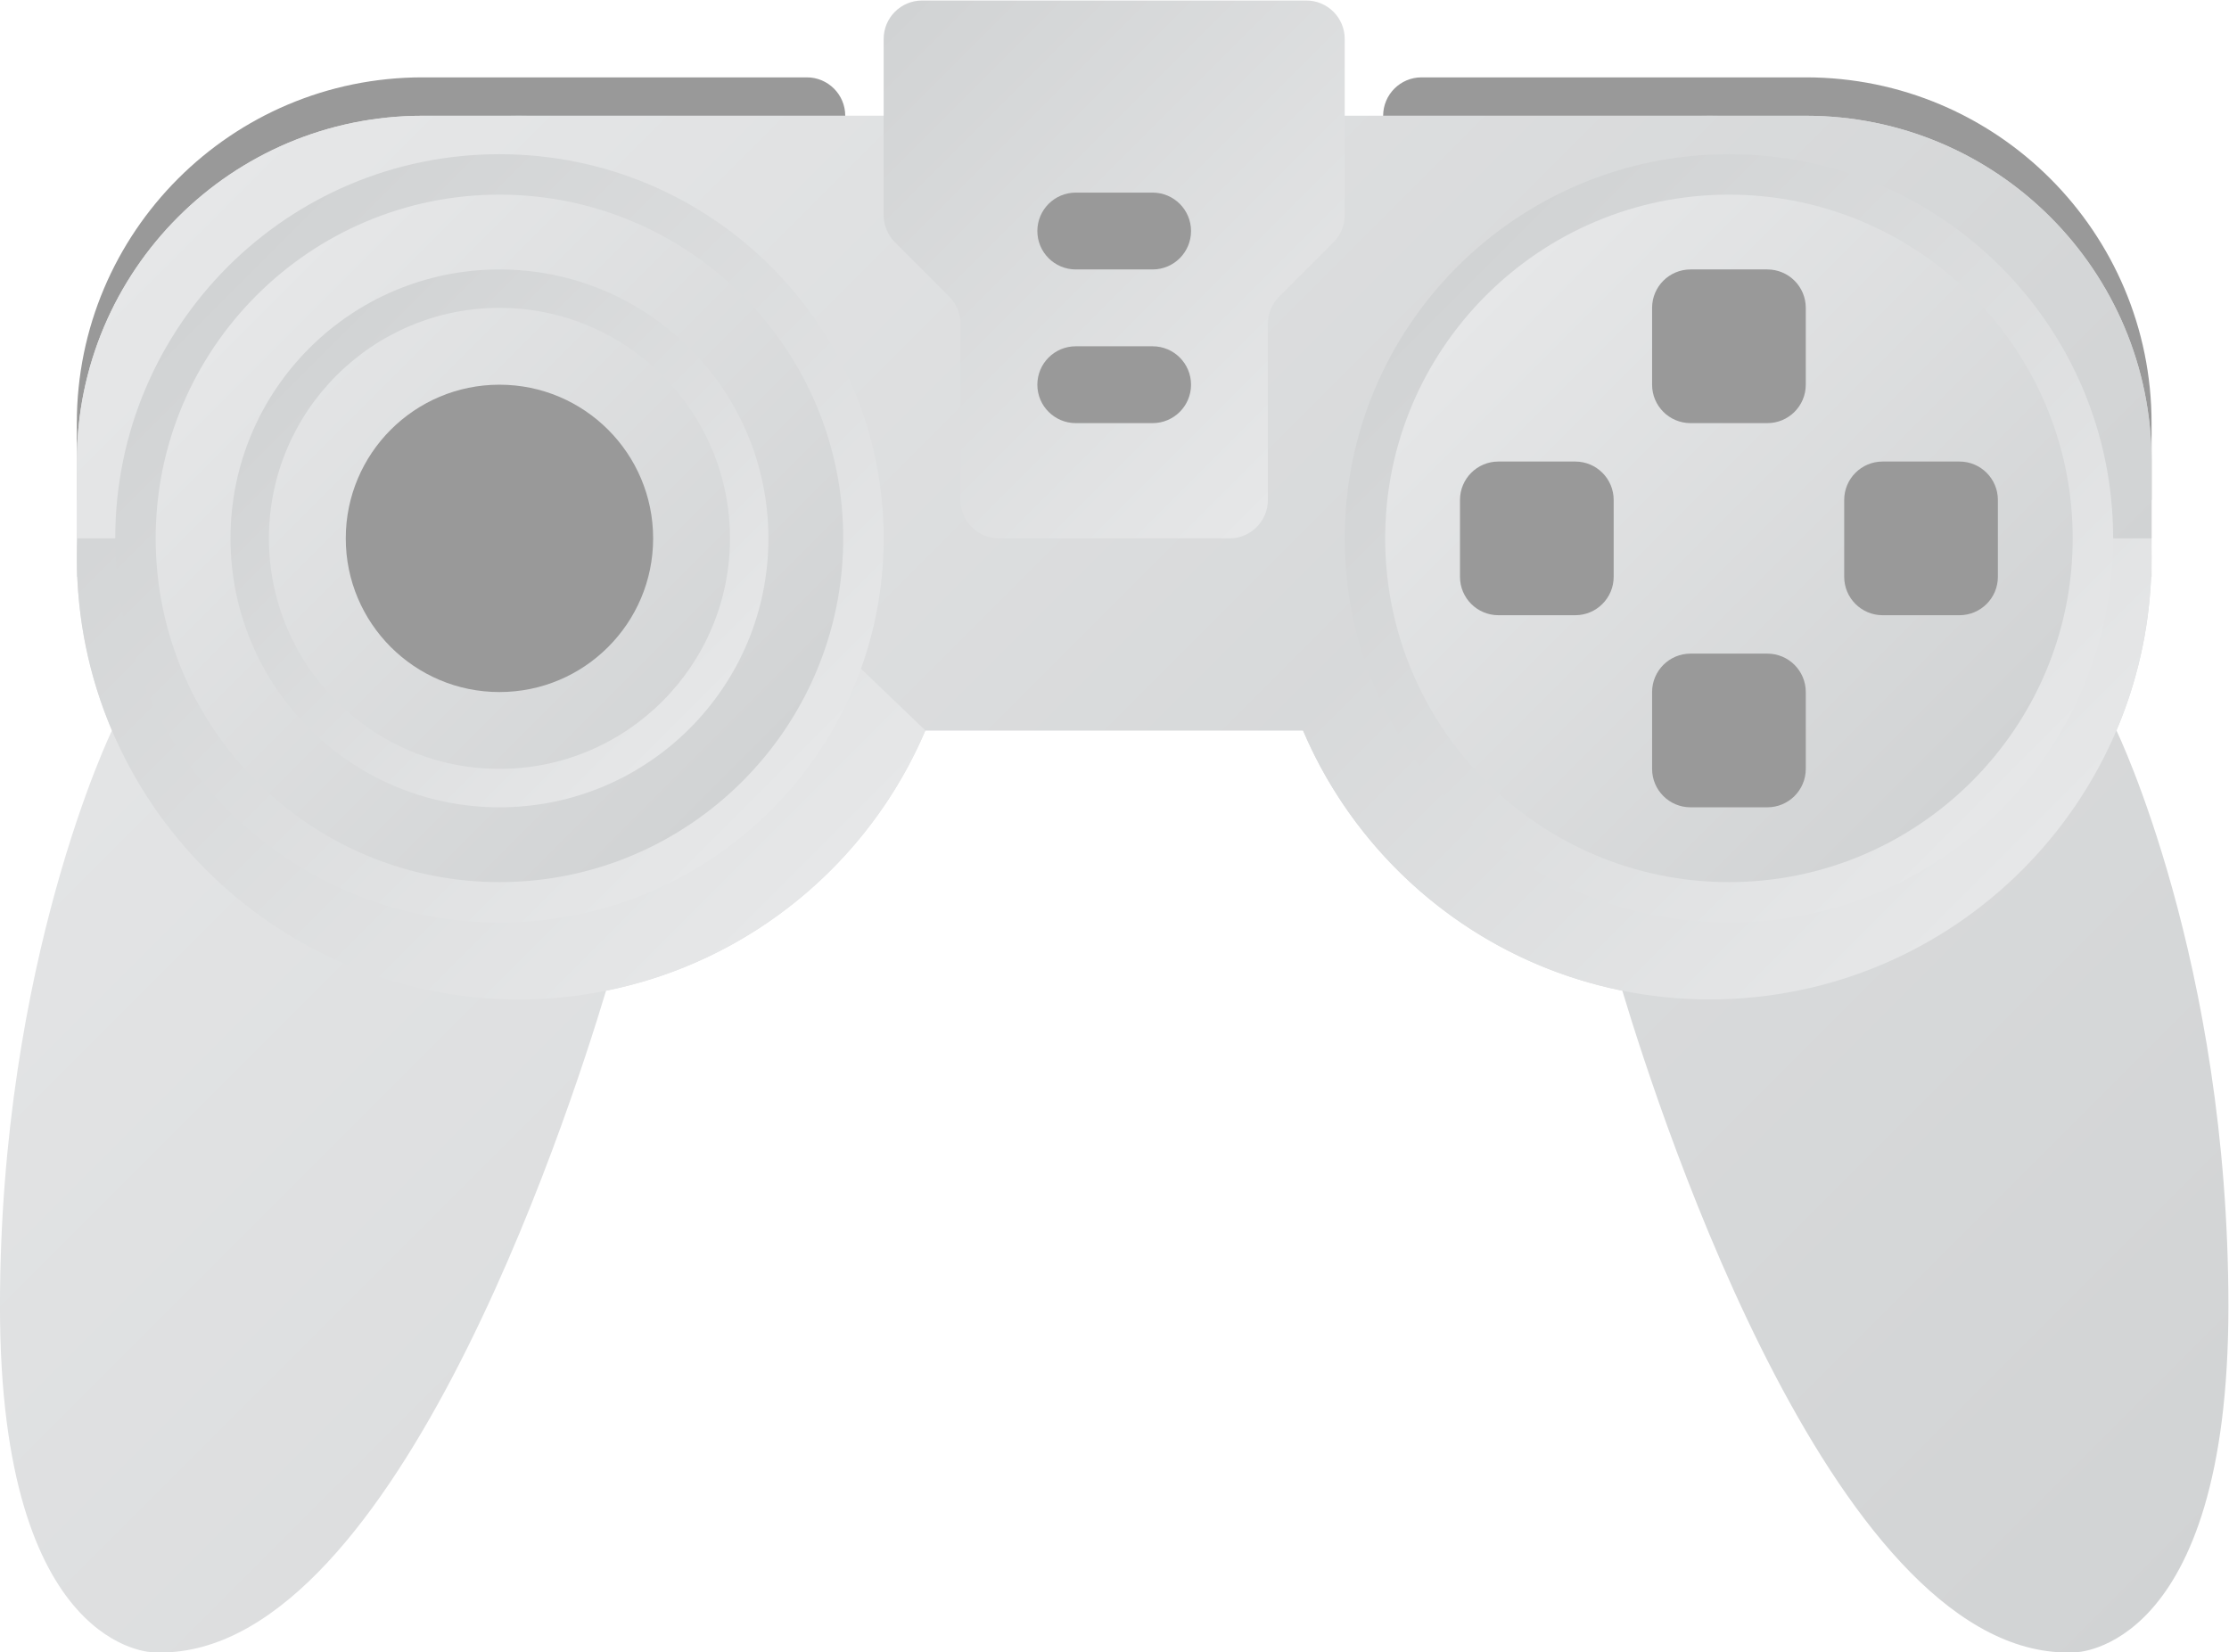 <?xml version="1.0" encoding="UTF-8" standalone="no"?>
<svg
   xmlns:dc="http://purl.org/dc/elements/1.1/"
   xmlns:cc="http://creativecommons.org/ns#"
   xmlns:rdf="http://www.w3.org/1999/02/22-rdf-syntax-ns#"
   xmlns:svg="http://www.w3.org/2000/svg"
   xmlns="http://www.w3.org/2000/svg"
   viewBox="0 0 309.333 229.334"
   height="229.334"
   width="309.333"
   xml:space="preserve"
   id="svg2"
   version="1.1"><defs
     id="defs6"><clipPath
       id="clipPath18"
       clipPathUnits="userSpaceOnUse"><path
         id="path16"
         d="M 0,256 H 256 V 0 H 0 Z" /></clipPath><clipPath
       id="clipPath34"
       clipPathUnits="userSpaceOnUse"><path
         id="path32"
         d="M 56,204 C 36.118,204 20,187.884 20,168.003 v 0 -11.998 h 0.051 c 0.242,-5.657 1.506,-11.05 3.612,-15.998 v 0 c 0,0 -11.663,-23.998 -11.663,-59.994 v 0 C 12,44.016 28,44.016 28,44.016 v 0 c 24.532,-1.108 42.923,54.987 47.101,68.9 v 0 c 15.012,3.014 27.384,13.33 33.241,27.091 v 0 h 39.316 c 5.858,-13.761 18.227,-24.077 33.24,-27.091 v 0 c 4.18,-13.913 22.569,-70.008 47.102,-68.9 v 0 c 0,0 16,0 16,35.997 v 0 c 0,35.996 -11.662,59.994 -11.662,59.994 v 0 c 2.106,4.948 3.369,10.341 3.611,15.998 v 0 H 236 v 11.998 C 236,187.884 219.882,204 200,204 v 0 z" /></clipPath><linearGradient
       id="linearGradient44"
       spreadMethod="pad"
       gradientTransform="matrix(175.22,-175.22,-175.22,-175.22,40.39,203.303)"
       gradientUnits="userSpaceOnUse"
       y2="0"
       x2="1"
       y1="0"
       x1="0"><stop
         id="stop40"
         offset="0"
         style="stop-opacity:1;stop-color:#e6e7e8" /><stop
         id="stop42"
         offset="1"
         style="stop-opacity:1;stop-color:#d1d3d4" /></linearGradient><clipPath
       id="clipPath54"
       clipPathUnits="userSpaceOnUse"><path
         id="path52"
         d="m 20,158 c 0,-25.406 20.594,-46 46,-46 v 0 c 25.405,0 46,20.594 46,46 v 0 c 0,25.406 -20.595,46 -46,46 v 0 C 40.594,204 20,183.406 20,158" /></clipPath><linearGradient
       id="linearGradient64"
       spreadMethod="pad"
       gradientTransform="matrix(-65.054,65.054,65.054,65.054,98.527,125.473)"
       gradientUnits="userSpaceOnUse"
       y2="0"
       x2="1"
       y1="0"
       x1="0"><stop
         id="stop60"
         offset="0"
         style="stop-opacity:1;stop-color:#e6e7e8" /><stop
         id="stop62"
         offset="1"
         style="stop-opacity:1;stop-color:#d1d3d4" /></linearGradient><clipPath
       id="clipPath74"
       clipPathUnits="userSpaceOnUse"><path
         id="path72"
         d="m 144,158 c 0,-25.406 20.595,-46 46,-46 v 0 c 25.405,0 46,20.594 46,46 v 0 c 0,25.406 -20.595,46 -46,46 v 0 c -25.405,0 -46,-20.594 -46,-46" /></clipPath><linearGradient
       id="linearGradient84"
       spreadMethod="pad"
       gradientTransform="matrix(-65.054,65.054,65.054,65.054,222.527,125.473)"
       gradientUnits="userSpaceOnUse"
       y2="0"
       x2="1"
       y1="0"
       x1="0"><stop
         id="stop80"
         offset="0"
         style="stop-opacity:1;stop-color:#e6e7e8" /><stop
         id="stop82"
         offset="1"
         style="stop-opacity:1;stop-color:#d1d3d4" /></linearGradient><clipPath
       id="clipPath94"
       clipPathUnits="userSpaceOnUse"><path
         id="path92"
         d="M 56,204 C 36.118,204 20,187.882 20,168 v 0 -8 H 20.051 100 v -12 l 8.342,-8 h 39.316 l 8.342,8 v 12 H 235.949 236 v 8 c 0,19.882 -16.118,36 -36,36 v 0 z" /></clipPath><linearGradient
       id="linearGradient104"
       spreadMethod="pad"
       gradientTransform="matrix(119.456,-119.456,-119.456,-119.456,68.272,231.184)"
       gradientUnits="userSpaceOnUse"
       y2="0"
       x2="1"
       y1="0"
       x1="0"><stop
         id="stop100"
         offset="0"
         style="stop-opacity:1;stop-color:#e6e7e8" /><stop
         id="stop102"
         offset="1"
         style="stop-opacity:1;stop-color:#d1d3d4" /></linearGradient><clipPath
       id="clipPath114"
       clipPathUnits="userSpaceOnUse"><path
         id="path112"
         d="m 24,160 c 0,-22.091 17.909,-40 40,-40 v 0 c 22.091,0 40,17.909 40,40 v 0 c 0,22.092 -17.909,40 -40,40 v 0 C 41.909,200 24,182.092 24,160" /></clipPath><linearGradient
       id="linearGradient124"
       spreadMethod="pad"
       gradientTransform="matrix(-56.569,56.569,56.569,56.569,92.284,131.716)"
       gradientUnits="userSpaceOnUse"
       y2="0"
       x2="1"
       y1="0"
       x1="0"><stop
         id="stop120"
         offset="0"
         style="stop-opacity:1;stop-color:#e6e7e8" /><stop
         id="stop122"
         offset="1"
         style="stop-opacity:1;stop-color:#d1d3d4" /></linearGradient><clipPath
       id="clipPath134"
       clipPathUnits="userSpaceOnUse"><path
         id="path132"
         d="m 28.21,160 c 0,-19.734 16.056,-35.789 35.79,-35.789 v 0 c 19.734,0 35.789,16.055 35.789,35.789 v 0 c 0,19.734 -16.055,35.79 -35.789,35.79 v 0 C 44.266,195.79 28.21,179.734 28.21,160" /></clipPath><linearGradient
       id="linearGradient144"
       spreadMethod="pad"
       gradientTransform="matrix(50.59,-50.59,-50.59,-50.59,38.705,185.295)"
       gradientUnits="userSpaceOnUse"
       y2="0"
       x2="1"
       y1="0"
       x1="0"><stop
         id="stop140"
         offset="0"
         style="stop-opacity:1;stop-color:#e6e7e8" /><stop
         id="stop142"
         offset="1"
         style="stop-opacity:1;stop-color:#d1d3d4" /></linearGradient><clipPath
       id="clipPath154"
       clipPathUnits="userSpaceOnUse"><path
         id="path152"
         d="m 108,216 c -2.209,0 -4,-1.791 -4,-4 v 0 -18.343 c 0,-1.061 0.422,-2.079 1.171,-2.828 v 0 l 5.658,-5.658 c 0.749,-0.749 1.171,-1.767 1.171,-2.827 v 0 V 164 c 0,-2.209 1.791,-4 4,-4 v 0 h 24 c 2.209,0 4,1.791 4,4 v 0 18.344 c 0,1.06 0.422,2.078 1.172,2.827 v 0 l 5.656,5.658 c 0.75,0.749 1.172,1.767 1.172,2.828 v 0 V 212 c 0,2.209 -1.791,4 -4,4 v 0 z" /></clipPath><linearGradient
       id="linearGradient164"
       spreadMethod="pad"
       gradientTransform="matrix(-45.657,45.657,45.657,45.657,150.828,169.172)"
       gradientUnits="userSpaceOnUse"
       y2="0"
       x2="1"
       y1="0"
       x1="0"><stop
         id="stop160"
         offset="0"
         style="stop-opacity:1;stop-color:#e6e7e8" /><stop
         id="stop162"
         offset="1"
         style="stop-opacity:1;stop-color:#d1d3d4" /></linearGradient><clipPath
       id="clipPath174"
       clipPathUnits="userSpaceOnUse"><path
         id="path172"
         d="M 0,256 H 256 V 0 H 0 Z" /></clipPath><clipPath
       id="clipPath190"
       clipPathUnits="userSpaceOnUse"><path
         id="path188"
         d="m 152,160 c 0,-22.091 17.908,-40 40,-40 v 0 c 22.092,0 40,17.909 40,40 v 0 c 0,22.092 -17.908,40 -40,40 v 0 c -22.092,0 -40,-17.908 -40,-40" /></clipPath><linearGradient
       id="linearGradient200"
       spreadMethod="pad"
       gradientTransform="matrix(-56.569,56.569,56.569,56.569,220.284,131.716)"
       gradientUnits="userSpaceOnUse"
       y2="0"
       x2="1"
       y1="0"
       x1="0"><stop
         id="stop196"
         offset="0"
         style="stop-opacity:1;stop-color:#e6e7e8" /><stop
         id="stop198"
         offset="1"
         style="stop-opacity:1;stop-color:#d1d3d4" /></linearGradient><clipPath
       id="clipPath210"
       clipPathUnits="userSpaceOnUse"><path
         id="path208"
         d="m 156.211,160 c 0,-19.734 16.054,-35.789 35.789,-35.789 v 0 c 19.734,0 35.789,16.055 35.789,35.789 v 0 c 0,19.734 -16.055,35.79 -35.789,35.79 v 0 c -19.735,0 -35.789,-16.056 -35.789,-35.79" /></clipPath><linearGradient
       id="linearGradient220"
       spreadMethod="pad"
       gradientTransform="matrix(50.59,-50.59,-50.59,-50.59,166.705,185.295)"
       gradientUnits="userSpaceOnUse"
       y2="0"
       x2="1"
       y1="0"
       x1="0"><stop
         id="stop216"
         offset="0"
         style="stop-opacity:1;stop-color:#e6e7e8" /><stop
         id="stop218"
         offset="1"
         style="stop-opacity:1;stop-color:#d1d3d4" /></linearGradient><clipPath
       id="clipPath230"
       clipPathUnits="userSpaceOnUse"><path
         id="path228"
         d="M 0,256 H 256 V 0 H 0 Z" /></clipPath><clipPath
       id="clipPath258"
       clipPathUnits="userSpaceOnUse"><path
         id="path256"
         d="m 36,160 c 0,-15.464 12.536,-28 28,-28 v 0 c 15.464,0 28,12.536 28,28 v 0 c 0,15.464 -12.536,28 -28,28 v 0 C 48.536,188 36,175.464 36,160 m 4,0 c 0,13.234 10.766,24 24,24 v 0 c 13.234,0 24,-10.766 24,-24 v 0 C 88,146.766 77.234,136 64,136 v 0 c -13.234,0 -24,10.766 -24,24" /></clipPath><linearGradient
       id="linearGradient268"
       spreadMethod="pad"
       gradientTransform="matrix(-39.598,39.598,39.598,39.598,83.799,140.201)"
       gradientUnits="userSpaceOnUse"
       y2="0"
       x2="1"
       y1="0"
       x1="0"><stop
         id="stop264"
         offset="0"
         style="stop-opacity:1;stop-color:#e6e7e8" /><stop
         id="stop266"
         offset="1"
         style="stop-opacity:1;stop-color:#d1d3d4" /></linearGradient></defs><g
     transform="matrix(1.333,0,0,-1.333,-16,288)"
     id="g10"><g
       id="g12"><g
         clip-path="url(#clipPath18)"
         id="g14"><g
           transform="translate(100,164)"
           id="g20"><path
             id="path22"
             style="fill:#999999;fill-opacity:1;fill-rule:nonzero;stroke:none"
             d="m 0,0 v 40 c 0,2.209 -1.791,4 -4,4 H -44 C -63.882,44 -80,27.882 -80,8 V 0 Z" /></g><g
           transform="translate(156,164)"
           id="g24"><path
             id="path26"
             style="fill:#999999;fill-opacity:1;fill-rule:nonzero;stroke:none"
             d="m 0,0 v 40 c 0,2.209 1.791,4 4,4 H 44 C 63.882,44 80,27.882 80,8 V 0 Z" /></g></g></g><g
       id="g28"><g
         clip-path="url(#clipPath34)"
         id="g30"><g
           id="g36"><g
             id="g38"><path
               id="path46"
               style="fill:url(#linearGradient44);stroke:none"
               d="M 56,204 C 36.118,204 20,187.884 20,168.003 v 0 -11.998 h 0.051 c 0.242,-5.657 1.506,-11.05 3.612,-15.998 v 0 c 0,0 -11.663,-23.998 -11.663,-59.994 v 0 C 12,44.016 28,44.016 28,44.016 v 0 c 24.532,-1.108 42.923,54.987 47.101,68.9 v 0 c 15.012,3.014 27.384,13.33 33.241,27.091 v 0 h 39.316 c 5.858,-13.761 18.227,-24.077 33.24,-27.091 v 0 c 4.18,-13.913 22.569,-70.008 47.102,-68.9 v 0 c 0,0 16,0 16,35.997 v 0 c 0,35.996 -11.662,59.994 -11.662,59.994 v 0 c 2.106,4.948 3.369,10.341 3.611,15.998 v 0 H 236 v 11.998 C 236,187.884 219.882,204 200,204 v 0 z" /></g></g></g></g><g
       id="g48"><g
         clip-path="url(#clipPath54)"
         id="g50"><g
           id="g56"><g
             id="g58"><path
               id="path66"
               style="fill:url(#linearGradient64);stroke:none"
               d="m 20,158 c 0,-25.406 20.594,-46 46,-46 v 0 c 25.405,0 46,20.594 46,46 v 0 c 0,25.406 -20.595,46 -46,46 v 0 C 40.594,204 20,183.406 20,158" /></g></g></g></g><g
       id="g68"><g
         clip-path="url(#clipPath74)"
         id="g70"><g
           id="g76"><g
             id="g78"><path
               id="path86"
               style="fill:url(#linearGradient84);stroke:none"
               d="m 144,158 c 0,-25.406 20.595,-46 46,-46 v 0 c 25.405,0 46,20.594 46,46 v 0 c 0,25.406 -20.595,46 -46,46 v 0 c -25.405,0 -46,-20.594 -46,-46" /></g></g></g></g><g
       id="g88"><g
         clip-path="url(#clipPath94)"
         id="g90"><g
           id="g96"><g
             id="g98"><path
               id="path106"
               style="fill:url(#linearGradient104);stroke:none"
               d="M 56,204 C 36.118,204 20,187.882 20,168 v 0 -8 H 20.051 100 v -12 l 8.342,-8 h 39.316 l 8.342,8 v 12 H 235.949 236 v 8 c 0,19.882 -16.118,36 -36,36 v 0 z" /></g></g></g></g><g
       id="g108"><g
         clip-path="url(#clipPath114)"
         id="g110"><g
           id="g116"><g
             id="g118"><path
               id="path126"
               style="fill:url(#linearGradient124);stroke:none"
               d="m 24,160 c 0,-22.091 17.909,-40 40,-40 v 0 c 22.091,0 40,17.909 40,40 v 0 c 0,22.092 -17.909,40 -40,40 v 0 C 41.909,200 24,182.092 24,160" /></g></g></g></g><g
       id="g128"><g
         clip-path="url(#clipPath134)"
         id="g130"><g
           id="g136"><g
             id="g138"><path
               id="path146"
               style="fill:url(#linearGradient144);stroke:none"
               d="m 28.21,160 c 0,-19.734 16.056,-35.789 35.79,-35.789 v 0 c 19.734,0 35.789,16.055 35.789,35.789 v 0 c 0,19.734 -16.055,35.79 -35.789,35.79 v 0 C 44.266,195.79 28.21,179.734 28.21,160" /></g></g></g></g><g
       id="g148"><g
         clip-path="url(#clipPath154)"
         id="g150"><g
           id="g156"><g
             id="g158"><path
               id="path166"
               style="fill:url(#linearGradient164);stroke:none"
               d="m 108,216 c -2.209,0 -4,-1.791 -4,-4 v 0 -18.343 c 0,-1.061 0.422,-2.079 1.171,-2.828 v 0 l 5.658,-5.658 c 0.749,-0.749 1.171,-1.767 1.171,-2.827 v 0 V 164 c 0,-2.209 1.791,-4 4,-4 v 0 h 24 c 2.209,0 4,1.791 4,4 v 0 18.344 c 0,1.06 0.422,2.078 1.172,2.827 v 0 l 5.656,5.658 c 0.75,0.749 1.172,1.767 1.172,2.828 v 0 V 212 c 0,2.209 -1.791,4 -4,4 v 0 z" /></g></g></g></g><g
       id="g168"><g
         clip-path="url(#clipPath174)"
         id="g170"><g
           transform="translate(132,188)"
           id="g176"><path
             id="path178"
             style="fill:#999999;fill-opacity:1;fill-rule:nonzero;stroke:none"
             d="m 0,0 h -8 c -2.209,0 -4,1.791 -4,4 0,2.209 1.791,4 4,4 H 0 C 2.209,8 4,6.209 4,4 4,1.791 2.209,0 0,0" /></g><g
           transform="translate(132,172)"
           id="g180"><path
             id="path182"
             style="fill:#999999;fill-opacity:1;fill-rule:nonzero;stroke:none"
             d="m 0,0 h -8 c -2.209,0 -4,1.791 -4,4 0,2.209 1.791,4 4,4 H 0 C 2.209,8 4,6.209 4,4 4,1.791 2.209,0 0,0" /></g></g></g><g
       id="g184"><g
         clip-path="url(#clipPath190)"
         id="g186"><g
           id="g192"><g
             id="g194"><path
               id="path202"
               style="fill:url(#linearGradient200);stroke:none"
               d="m 152,160 c 0,-22.091 17.908,-40 40,-40 v 0 c 22.092,0 40,17.909 40,40 v 0 c 0,22.092 -17.908,40 -40,40 v 0 c -22.092,0 -40,-17.908 -40,-40" /></g></g></g></g><g
       id="g204"><g
         clip-path="url(#clipPath210)"
         id="g206"><g
           id="g212"><g
             id="g214"><path
               id="path222"
               style="fill:url(#linearGradient220);stroke:none"
               d="m 156.211,160 c 0,-19.734 16.054,-35.789 35.789,-35.789 v 0 c 19.734,0 35.789,16.055 35.789,35.789 v 0 c 0,19.734 -16.055,35.79 -35.789,35.79 v 0 c -19.735,0 -35.789,-16.056 -35.789,-35.79" /></g></g></g></g><g
       id="g224"><g
         clip-path="url(#clipPath230)"
         id="g226"><g
           transform="translate(80,160)"
           id="g232"><path
             id="path234"
             style="fill:#999999;fill-opacity:1;fill-rule:nonzero;stroke:none"
             d="m 0,0 c 0,-8.836 -7.164,-16 -16,-16 -8.836,0 -16,7.164 -16,16 0,8.836 7.164,16 16,16 C -7.164,16 0,8.836 0,0" /></g><g
           transform="translate(196,132)"
           id="g236"><path
             id="path238"
             style="fill:#999999;fill-opacity:1;fill-rule:nonzero;stroke:none"
             d="m 0,0 h -8 c -2.209,0 -4,1.791 -4,4 v 8 c 0,2.209 1.791,4 4,4 h 8 c 2.209,0 4,-1.791 4,-4 V 4 C 4,1.791 2.209,0 0,0" /></g><g
           transform="translate(176,152)"
           id="g240"><path
             id="path242"
             style="fill:#999999;fill-opacity:1;fill-rule:nonzero;stroke:none"
             d="m 0,0 h -8 c -2.209,0 -4,1.791 -4,4 v 8 c 0,2.209 1.791,4 4,4 h 8 c 2.209,0 4,-1.791 4,-4 V 4 C 4,1.791 2.209,0 0,0" /></g><g
           transform="translate(216,152)"
           id="g244"><path
             id="path246"
             style="fill:#999999;fill-opacity:1;fill-rule:nonzero;stroke:none"
             d="m 0,0 h -8 c -2.209,0 -4,1.791 -4,4 v 8 c 0,2.209 1.791,4 4,4 h 8 c 2.209,0 4,-1.791 4,-4 V 4 C 4,1.791 2.209,0 0,0" /></g><g
           transform="translate(196,172)"
           id="g248"><path
             id="path250"
             style="fill:#999999;fill-opacity:1;fill-rule:nonzero;stroke:none"
             d="m 0,0 h -8 c -2.209,0 -4,1.791 -4,4 v 8 c 0,2.209 1.791,4 4,4 h 8 c 2.209,0 4,-1.791 4,-4 V 4 C 4,1.791 2.209,0 0,0" /></g></g></g><g
       id="g252"><g
         clip-path="url(#clipPath258)"
         id="g254"><g
           id="g260"><g
             id="g262"><path
               id="path270"
               style="fill:url(#linearGradient268);stroke:none"
               d="m 36,160 c 0,-15.464 12.536,-28 28,-28 v 0 c 15.464,0 28,12.536 28,28 v 0 c 0,15.464 -12.536,28 -28,28 v 0 C 48.536,188 36,175.464 36,160 m 4,0 c 0,13.234 10.766,24 24,24 v 0 c 13.234,0 24,-10.766 24,-24 v 0 C 88,146.766 77.234,136 64,136 v 0 c -13.234,0 -24,10.766 -24,24" /></g></g></g></g></g></svg>